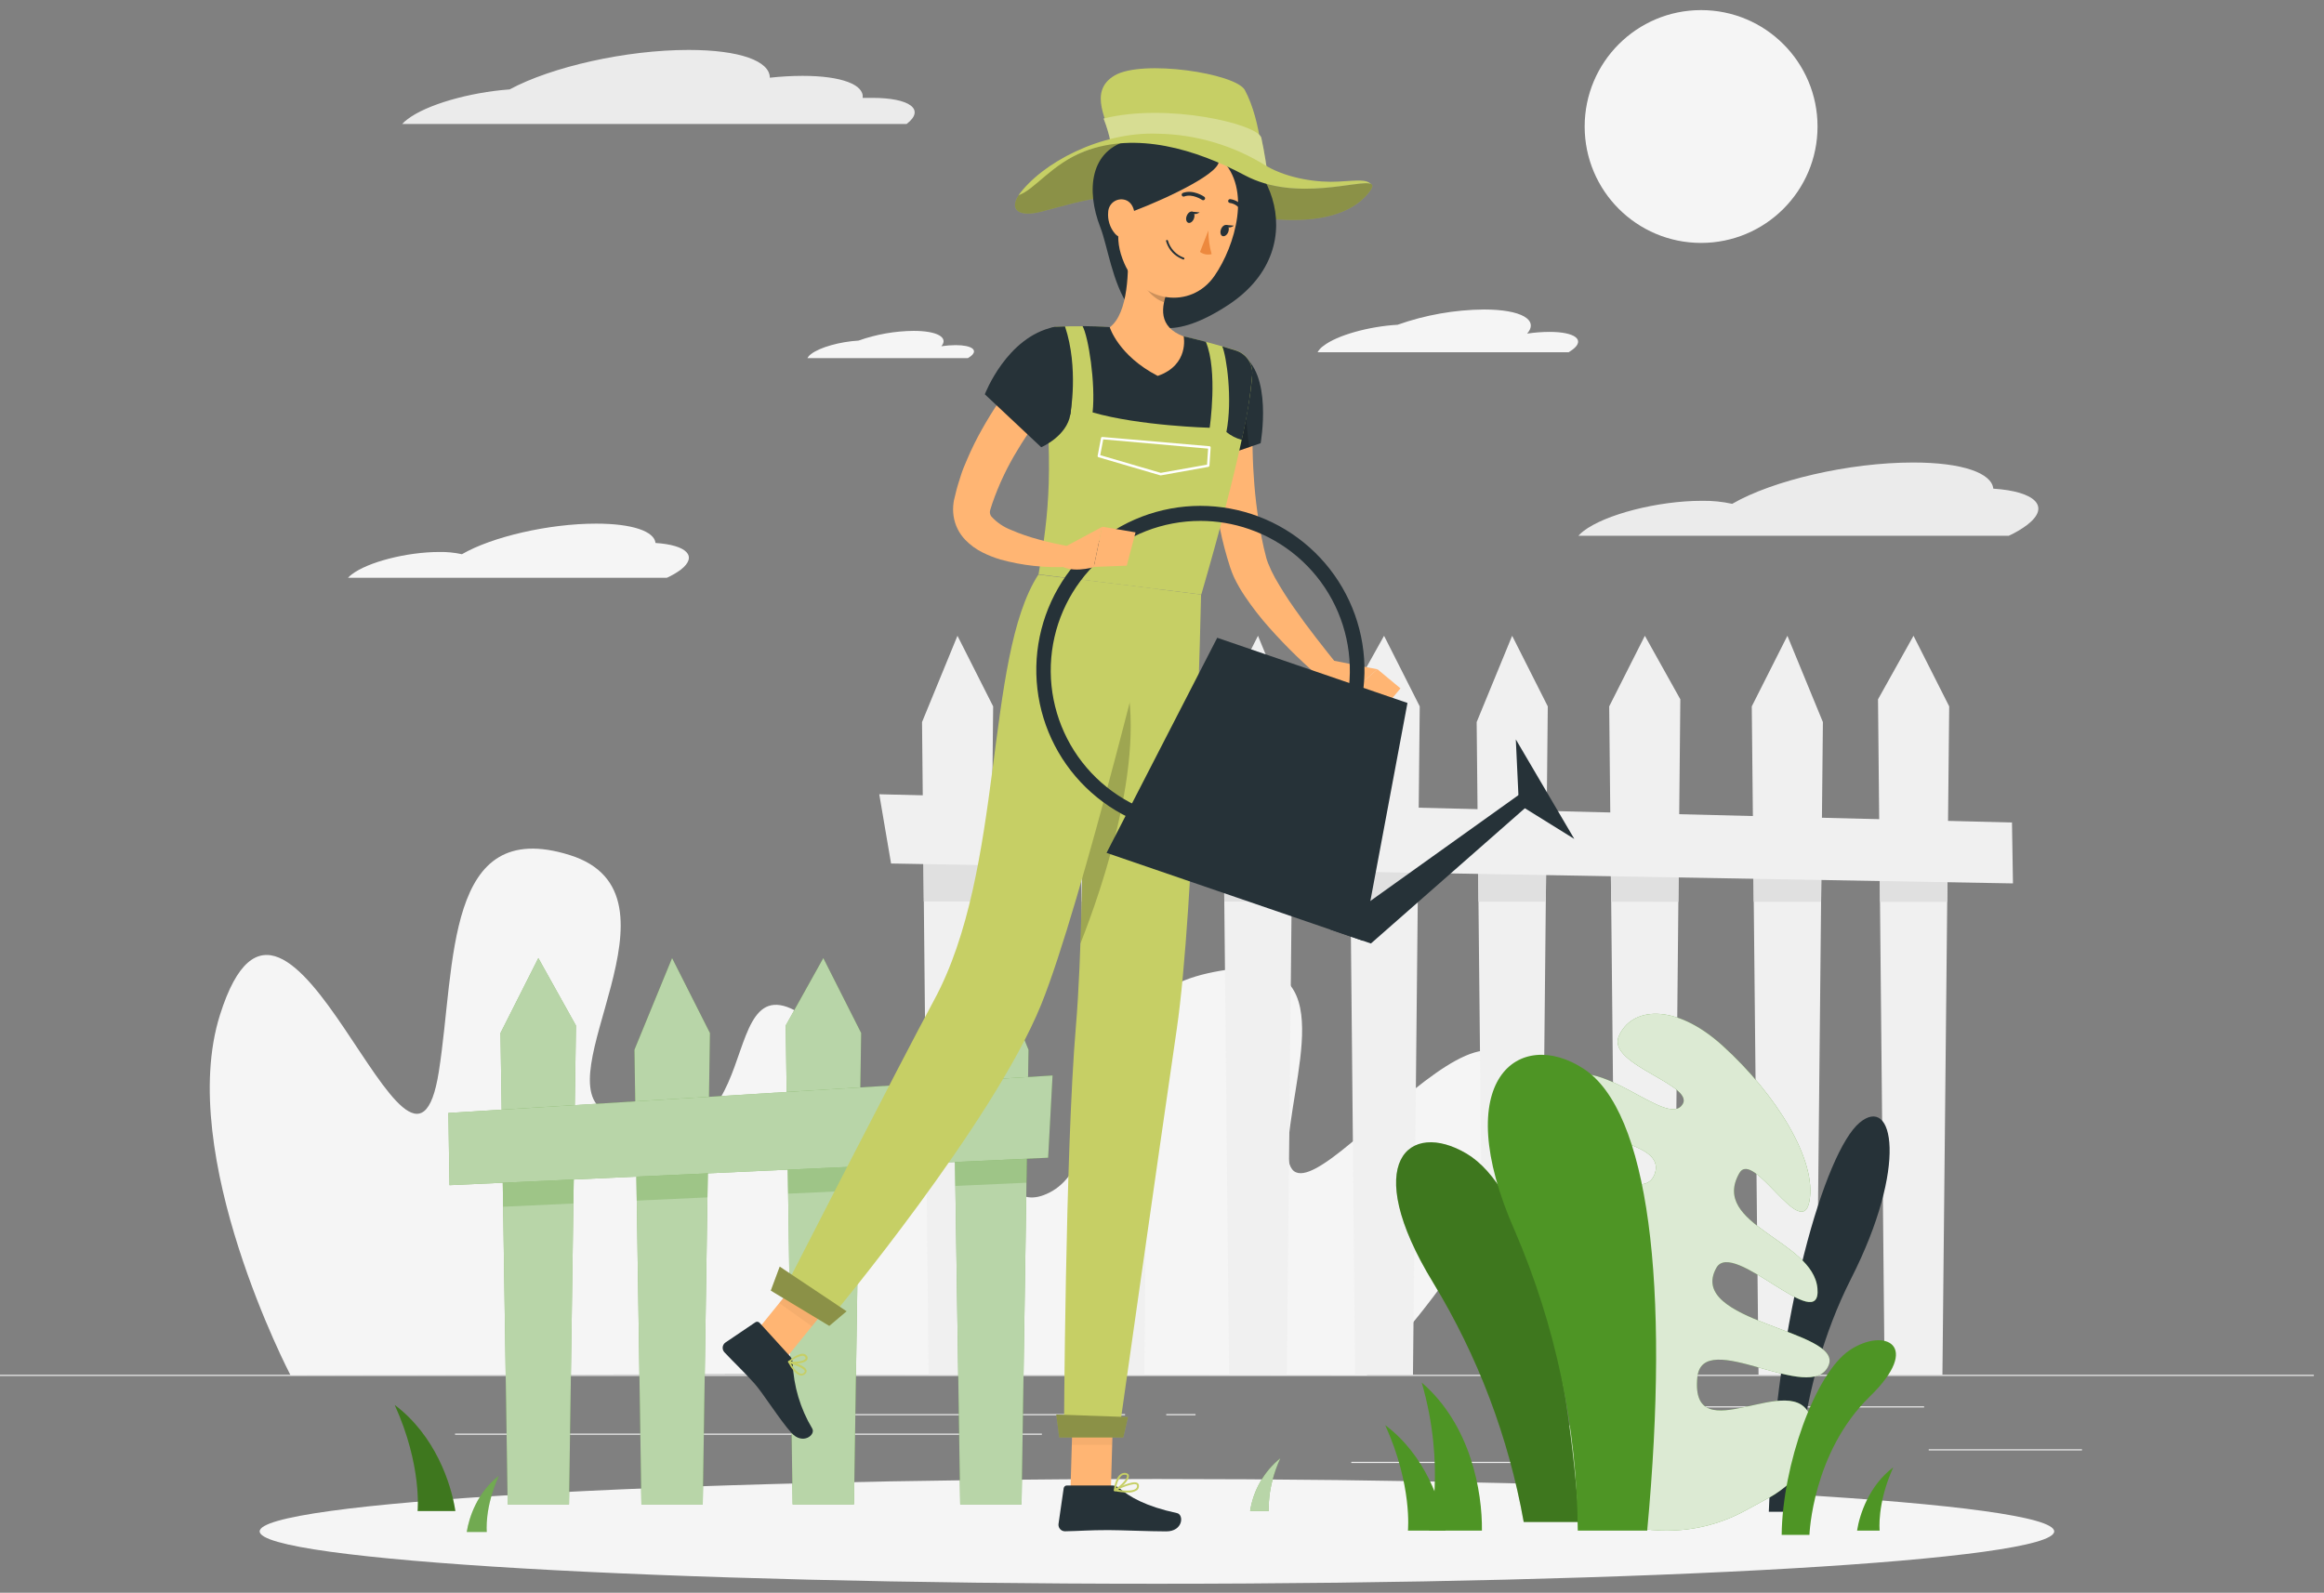 <svg width="124" height="85" viewBox="0 0 124 85" fill="none" xmlns="http://www.w3.org/2000/svg">
<rect x="0" y="0" width="124" height="85" fill="#808080" stroke="none"/>
<path d="M123.459 73.37H0V73.432H123.459V73.37Z" fill="#EBEBEB"/>
<path d="M111.088 77.343H102.91V77.405H111.088V77.343Z" fill="#EBEBEB"/>
<path d="M81.784 78.015H72.1V78.076H81.784V78.015Z" fill="#EBEBEB"/>
<path d="M102.663 75.052H88.584V75.113H102.663V75.052Z" fill="#EBEBEB"/>
<path d="M60.028 75.466H43.082V75.528H60.028V75.466Z" fill="#EBEBEB"/>
<path d="M63.789 75.466H62.226V75.528H63.789V75.466Z" fill="#EBEBEB"/>
<path d="M55.591 76.508H24.279V76.57H55.591V76.508Z" fill="#EBEBEB"/>
<path d="M90.764 12.964C94.195 12.964 96.977 10.183 96.977 6.752C96.977 3.321 94.195 0.539 90.764 0.539C87.333 0.539 84.552 3.321 84.552 6.752C84.552 10.183 87.333 12.964 90.764 12.964Z" fill="#F5F5F5"/>
<path d="M106.355 26.078C106.271 25.248 104.71 24.683 102.078 24.683C98.656 24.683 94.582 25.636 92.424 26.888C91.89 26.771 91.345 26.717 90.799 26.727C88.466 26.727 85.638 27.453 84.485 28.345C84.388 28.419 84.299 28.501 84.216 28.592H107.18C107.529 28.434 107.86 28.238 108.167 28.009C109.427 27.034 108.604 26.226 106.355 26.078Z" fill="#EBEBEB"/>
<path d="M34.976 28.977C34.912 28.362 33.759 27.945 31.808 27.945C29.272 27.945 26.252 28.648 24.647 29.577C24.252 29.49 23.847 29.451 23.442 29.458C21.714 29.458 19.622 29.994 18.766 30.656C18.694 30.71 18.627 30.771 18.566 30.836H35.578C35.84 30.719 36.088 30.575 36.319 30.407C37.25 29.683 36.643 29.085 34.976 28.977Z" fill="#F5F5F5"/>
<path d="M74.569 17.332C76.049 16.808 77.606 16.532 79.177 16.517C81.174 16.517 82.115 17.073 81.483 17.804C81.877 17.744 82.276 17.714 82.675 17.712C84.038 17.712 84.594 18.135 83.91 18.656C83.846 18.703 83.774 18.752 83.695 18.799H70.3C70.379 18.662 70.487 18.544 70.618 18.456C71.342 17.89 73.043 17.419 74.569 17.332Z" fill="#F5F5F5"/>
<path d="M45.808 18.177C46.752 17.842 47.745 17.667 48.746 17.658C50.018 17.658 50.618 18.014 50.228 18.478C50.48 18.44 50.734 18.42 50.989 18.419C51.855 18.419 52.223 18.688 51.781 19.021C51.737 19.054 51.692 19.084 51.645 19.112H43.082C43.129 19.026 43.195 18.952 43.275 18.895C43.746 18.532 44.83 18.233 45.808 18.177Z" fill="#F5F5F5"/>
<path d="M46.541 5.223C46.373 5.223 46.203 5.223 46.028 5.223C46.117 4.532 44.931 4.048 42.818 4.048C42.236 4.05 41.654 4.083 41.075 4.147C41.075 3.265 39.484 2.665 36.741 2.665C33.393 2.665 29.428 3.567 27.193 4.771C25.057 4.927 22.748 5.584 21.731 6.372C21.632 6.444 21.54 6.527 21.457 6.618H48.371C49.383 5.848 48.556 5.223 46.541 5.223Z" fill="#EBEBEB"/>
<path d="M81.122 58.528C80.135 49.639 68.05 68.158 68.747 60.871C69.169 56.427 71.581 50.333 64.426 51.945C57.27 53.557 59.534 61.846 56.001 63.642C52.468 65.437 53.47 57.469 48.697 57.94C47.346 58.074 46.342 59.098 45.593 60.562C45.512 58.041 44.927 55.802 43.406 54.592C37.531 49.923 41.729 63.916 32.346 59.343C28.941 57.681 37.067 47.715 30.395 45.631C23.724 43.547 24.319 51.424 23.415 57.185C21.934 66.624 15.368 42.654 11.736 54.165C9.368 61.666 15.502 73.395 15.502 73.395L43.403 73.333V73.365L72.922 73.395C72.922 73.395 81.762 64.328 81.122 58.528Z" fill="#F5F5F5"/>
<path d="M71.957 37.32L73.848 33.93L75.752 37.698L75.391 73.37H72.305L71.957 37.32Z" fill="#F0F0F0"/>
<path d="M69.013 38.537L67.122 33.93L65.218 37.698L65.579 73.37H68.663L69.013 38.537Z" fill="#F0F0F0"/>
<path d="M61.406 37.32L59.514 33.93L57.611 37.698L57.971 73.37H61.058L61.406 37.32Z" fill="#F0F0F0"/>
<path d="M49.196 38.537L51.087 33.93L52.991 37.698L52.63 73.37H49.544L49.196 38.537Z" fill="#F0F0F0"/>
<path d="M100.204 37.32L102.098 33.93L104.002 37.698L103.641 73.37H100.555L100.204 37.32Z" fill="#F0F0F0"/>
<path d="M97.263 38.537L95.369 33.93L93.468 37.698L93.829 73.37H96.913L97.263 38.537Z" fill="#F0F0F0"/>
<path d="M89.656 37.32L87.764 33.93L85.861 37.698L86.221 73.37H89.308L89.656 37.32Z" fill="#F0F0F0"/>
<path d="M78.789 38.537L80.683 33.93L82.584 37.698L82.224 73.37H79.14L78.789 38.537Z" fill="#F0F0F0"/>
<path d="M49.29 48.108L52.887 48.111L52.924 44.468L49.253 44.441L49.29 48.108Z" fill="#E0E0E0"/>
<path d="M57.717 48.113L61.302 48.115L61.337 44.532L57.68 44.505L57.717 48.113Z" fill="#E0E0E0"/>
<path d="M65.325 48.115L68.917 48.118L68.952 44.592L65.29 44.565L65.325 48.115Z" fill="#E0E0E0"/>
<path d="M72.06 48.118L75.646 48.12L75.68 44.644L72.026 44.614L72.06 48.118Z" fill="#E0E0E0"/>
<path d="M78.885 48.123H82.48L82.515 44.696L78.851 44.669L78.885 48.123Z" fill="#E0E0E0"/>
<path d="M85.964 48.125L89.552 48.128L89.584 44.75L85.932 44.723L85.964 48.125Z" fill="#E0E0E0"/>
<path d="M93.572 48.128L97.167 48.13L97.199 44.809L93.54 44.779L93.572 48.128Z" fill="#E0E0E0"/>
<path d="M100.276 44.834L100.31 48.133H103.895L103.928 44.861L100.276 44.834Z" fill="#E0E0E0"/>
<path d="M47.544 46.083L107.404 47.145L107.352 43.895L46.914 42.387L47.544 46.083Z" fill="#F0F0F0"/>
<path d="M61.729 84.521C88.17 84.521 109.604 83.269 109.604 81.726C109.604 80.182 88.17 78.931 61.729 78.931C35.289 78.931 13.855 80.182 13.855 81.726C13.855 83.269 35.289 84.521 61.729 84.521Z" fill="#F5F5F5"/>
<path d="M94.377 80.679H95.858C95.858 80.679 95.708 74.259 98.767 68.237C101.826 62.214 101.036 58.397 99.219 59.916C97.402 61.434 94.772 70.121 94.377 80.679Z" fill="#263238"/>
<path d="M94.276 79.99L93.12 80.62C90.68 81.945 87.814 82.054 84.893 80.832C83.142 80.091 81.616 78.97 81.468 77.247C81.108 73.049 86.184 78.61 86.335 76.163C86.485 73.716 80.466 74.299 80.436 71.605C80.406 68.911 87.078 74.195 86.856 70.343C86.633 66.491 80.629 70.237 80.522 67.343C80.416 64.449 86.498 67.708 86.695 65.192C86.893 62.676 80.466 64.847 80.942 61.938C81.419 59.029 87.461 65.017 88.293 62.637C89.125 60.256 80.977 60.928 82.787 58.18C84.596 55.431 88.675 60.116 89.7 59.032C90.725 57.948 85.718 56.866 86.369 55.313C87.021 53.76 89.332 53.483 91.89 55.787C94.831 58.449 96.957 61.96 96.542 64.116C96.127 66.271 93.55 61.298 92.804 62.607C91.224 65.382 96.742 66.175 96.972 68.76C97.202 71.345 92.466 66.093 91.582 67.656C89.932 70.58 98.347 70.972 97.57 72.861C96.673 75.034 90.829 70.778 90.562 73.511C90.167 77.595 95.747 72.911 96.616 75.671C97.486 78.432 94.276 79.99 94.276 79.99Z" fill="#4E9525"/>
<path opacity="0.8" d="M94.276 79.99L93.12 80.62C90.68 81.945 87.814 82.054 84.893 80.832C83.142 80.091 81.616 78.97 81.468 77.247C81.108 73.049 86.184 78.61 86.335 76.163C86.485 73.716 80.466 74.299 80.436 71.605C80.406 68.911 87.078 74.195 86.856 70.343C86.633 66.491 80.629 70.237 80.522 67.343C80.416 64.449 86.498 67.708 86.695 65.192C86.893 62.676 80.466 64.847 80.942 61.938C81.419 59.029 87.461 65.017 88.293 62.637C89.125 60.256 80.977 60.928 82.787 58.18C84.596 55.431 88.675 60.116 89.7 59.032C90.725 57.948 85.718 56.866 86.369 55.313C87.021 53.76 89.332 53.483 91.89 55.787C94.831 58.449 96.957 61.96 96.542 64.116C96.127 66.271 93.55 61.298 92.804 62.607C91.224 65.382 96.742 66.175 96.972 68.76C97.202 71.345 92.466 66.093 91.582 67.656C89.932 70.58 98.347 70.972 97.57 72.861C96.673 75.034 90.829 70.778 90.562 73.511C90.167 77.595 95.747 72.911 96.616 75.671C97.486 78.432 94.276 79.99 94.276 79.99Z" fill="white"/>
<path d="M84.263 81.225H81.3C80.494 76.706 78.856 72.377 76.47 68.456C72.52 61.985 75.201 59.755 78.253 61.567C81.305 63.38 83.471 70.671 84.263 81.225Z" fill="#4E9525"/>
<path opacity="0.2" d="M84.263 81.225H81.3C80.494 76.706 78.856 72.377 76.47 68.456C72.52 61.985 75.201 59.755 78.253 61.567C81.305 63.38 83.471 70.671 84.263 81.225Z" fill="black"/>
<path d="M87.888 81.686H84.184C84.147 76.183 83.005 70.742 80.826 65.689C77.238 57.58 81.073 54.789 84.51 57.046C87.947 59.303 89.122 68.466 87.888 81.686Z" fill="#4E9525"/>
<path d="M95.063 81.913H96.545C96.545 81.913 96.693 77.523 99.772 74.523C102.587 71.782 100.55 70.82 98.695 72.054C96.841 73.289 95.103 78.21 95.063 81.913Z" fill="#4E9525"/>
<path d="M79.07 81.686H76.253C76.253 81.686 77.167 78.303 75.858 73.785C78.478 76.042 79.095 79.607 79.07 81.686Z" fill="#4E9525"/>
<path d="M77.13 81.686H75.122C75.122 81.686 75.369 79.276 73.91 76.056C76.051 77.664 76.903 80.205 77.13 81.686Z" fill="#4E9525"/>
<path d="M99.086 81.686H100.291C100.291 81.686 100.137 80.239 101.019 78.306C99.74 79.272 99.224 80.797 99.086 81.686Z" fill="#4E9525"/>
<path d="M66.702 80.639H67.705C67.705 80.639 67.579 79.434 68.312 77.825C67.444 78.53 66.87 79.533 66.702 80.639Z" fill="#4E9525"/>
<path opacity="0.6" d="M66.702 80.639H67.705C67.705 80.639 67.579 79.434 68.312 77.825C67.444 78.53 66.87 79.533 66.702 80.639Z" fill="white"/>
<path d="M24.297 80.639H22.282C22.282 80.639 22.529 78.219 21.062 74.98C23.21 76.597 24.07 79.15 24.297 80.639Z" fill="#4E9525"/>
<path opacity="0.2" d="M24.297 80.639H22.282C22.282 80.639 22.529 78.219 21.062 74.98C23.21 76.597 24.07 79.15 24.297 80.639Z" fill="black"/>
<path d="M24.904 81.758H25.973C25.973 81.758 25.837 80.476 26.618 78.763C25.484 79.62 25.025 80.97 24.904 81.758Z" fill="#4E9525"/>
<path opacity="0.2" d="M24.904 81.758H25.973C25.973 81.758 25.837 80.476 26.618 78.763C25.484 79.62 25.025 80.97 24.904 81.758Z" fill="white"/>
<path d="M30.731 54.73L28.724 51.13L26.704 55.13L27.087 80.286H30.361L30.731 54.73Z" fill="#4E9525"/>
<path opacity="0.6" d="M30.731 54.73L28.724 51.13L26.704 55.13L27.087 80.286H30.361L30.731 54.73Z" fill="white"/>
<path d="M33.852 56.022L35.86 51.13L37.88 55.13L37.497 80.286H34.223L33.852 56.022Z" fill="#4E9525"/>
<path opacity="0.6" d="M33.852 56.022L35.86 51.13L37.88 55.13L37.497 80.286H34.223L33.852 56.022Z" fill="white"/>
<path d="M41.922 54.73L43.929 51.13L45.949 55.13L45.566 80.286H42.292L41.922 54.73Z" fill="#4E9525"/>
<path opacity="0.6" d="M41.922 54.73L43.929 51.13L45.949 55.13L45.566 80.286H42.292L41.922 54.73Z" fill="white"/>
<path d="M54.877 56.022L52.87 51.13L50.85 55.13L51.233 80.286H54.507L54.877 56.022Z" fill="#4E9525"/>
<path opacity="0.6" d="M54.877 56.022L52.87 51.13L50.85 55.13L51.233 80.286H54.507L54.877 56.022Z" fill="white"/>
<g opacity="0.5">
<path opacity="0.5" d="M26.845 64.4L30.593 64.227L30.65 60.256L26.786 60.496L26.845 64.4Z" fill="#4E9525"/>
<path opacity="0.5" d="M33.976 64.074L37.746 63.901L37.808 59.812L33.914 60.051L33.976 64.074Z" fill="#4E9525"/>
<path opacity="0.5" d="M42.053 63.703L45.821 63.528L45.885 59.311L41.993 59.553L42.053 63.703Z" fill="#4E9525"/>
<path opacity="0.5" d="M50.91 59L50.974 63.291L54.769 63.118L54.838 58.758L50.91 59Z" fill="#4E9525"/>
</g>
<path d="M55.925 61.785L23.983 63.251L23.924 59.395L56.161 57.395L55.925 61.785Z" fill="#4E9525"/>
<path opacity="0.6" d="M55.925 61.785L23.983 63.251L23.924 59.395L56.161 57.395L55.925 61.785Z" fill="white"/>
<path d="M64.421 11.048C59.976 9.841 57.845 10.71 55.564 11.295C53.282 11.88 53.589 9.895 57.845 8.085C60.589 6.922 63.813 7.964 66.416 9.354C69.873 11.206 74.512 8.67 72.89 10.446C71.268 12.221 67.599 11.912 64.421 11.048Z" fill="#C6CF65"/>
<path opacity="0.3" d="M64.421 11.048C59.976 9.841 57.845 10.71 55.564 11.295C53.282 11.88 53.589 9.895 57.845 8.085C60.589 6.922 63.813 7.964 66.416 9.354C69.873 11.206 74.512 8.67 72.89 10.446C71.268 12.221 67.599 11.912 64.421 11.048Z" fill="black"/>
<path d="M64.117 7.495C63.487 7.206 61.3 7.248 60.287 7.48C58.142 7.974 57.942 10.169 58.71 12.132C59.477 14.095 59.737 20.073 65.529 16.278C70.416 13.073 67.386 7.231 64.117 7.495Z" fill="#263238"/>
<path d="M66.836 21.547C66.816 22.162 66.806 22.831 66.821 23.476C66.836 24.12 66.848 24.777 66.897 25.421C66.975 26.701 67.153 27.972 67.428 29.224L67.542 29.681C67.559 29.767 67.576 29.809 67.594 29.871C67.611 29.932 67.638 29.992 67.658 30.053C67.766 30.325 67.891 30.589 68.033 30.844C68.346 31.398 68.687 31.936 69.055 32.456C69.426 32.989 69.818 33.52 70.223 34.041C70.628 34.562 71.043 35.091 71.458 35.602L70.69 36.374C69.632 35.491 68.642 34.531 67.727 33.5C67.254 32.971 66.819 32.41 66.423 31.821C66.21 31.507 66.02 31.177 65.855 30.834C65.816 30.74 65.771 30.651 65.734 30.55C65.697 30.448 65.653 30.337 65.631 30.261L65.473 29.747C65.273 29.067 65.113 28.377 64.994 27.678C64.863 26.987 64.786 26.293 64.72 25.599C64.653 24.905 64.611 24.214 64.599 23.52C64.586 22.826 64.586 22.147 64.633 21.416L66.836 21.547Z" fill="#FFB573"/>
<path d="M66.174 18.89C67.944 19.856 67.263 23.653 67.263 23.653L63.999 24.767C63.999 24.767 62.255 20.27 63.302 19.419C64.391 18.532 64.803 18.142 66.174 18.89Z" fill="#263238"/>
<path opacity="0.2" d="M66.233 20.009L66.646 23.868L64.221 24.693L66.233 20.009Z" fill="black"/>
<path d="M71.092 35.246L73.493 35.718L71.853 37.157C71.853 37.157 70.552 36.686 70.423 35.799L71.092 35.246Z" fill="#FFB573"/>
<path d="M74.725 36.737L73.542 38.145L71.846 37.157L73.493 35.713L74.725 36.737Z" fill="#FFB573"/>
<path d="M57.117 79.526H59.273L59.416 74.535H57.263L57.117 79.526Z" fill="#FFB573"/>
<path d="M40.043 71.434L41.885 72.55L45.06 68.637L43.215 67.523L40.043 71.434Z" fill="#FFB573"/>
<path d="M42.156 72.385L40.527 70.595C40.499 70.564 40.461 70.543 40.419 70.538C40.378 70.534 40.336 70.544 40.302 70.568L38.699 71.652C38.66 71.68 38.627 71.717 38.603 71.76C38.579 71.802 38.564 71.849 38.56 71.897C38.555 71.946 38.561 71.995 38.576 72.041C38.592 72.087 38.617 72.129 38.65 72.165C39.228 72.78 39.539 73.047 40.255 73.834C40.697 74.328 41.628 75.81 42.23 76.471C42.833 77.133 43.534 76.573 43.339 76.239C42.703 75.179 42.344 73.976 42.295 72.74C42.291 72.609 42.242 72.484 42.156 72.385Z" fill="#263238"/>
<path d="M59.347 79.276H56.924C56.883 79.276 56.843 79.29 56.812 79.317C56.781 79.344 56.76 79.381 56.754 79.422L56.477 81.338C56.473 81.386 56.478 81.435 56.493 81.481C56.508 81.528 56.533 81.57 56.566 81.606C56.598 81.642 56.638 81.671 56.682 81.691C56.727 81.71 56.775 81.721 56.823 81.721C57.668 81.706 58.073 81.657 59.139 81.657C59.794 81.657 61.322 81.726 62.226 81.726C63.129 81.726 63.179 80.832 62.801 80.751C61.115 80.388 60.275 79.886 59.707 79.407C59.605 79.324 59.478 79.278 59.347 79.276Z" fill="#263238"/>
<g opacity="0.2">
<path opacity="0.2" d="M59.416 74.538L59.342 77.108H57.186L57.26 74.538H59.416Z" fill="black"/>
<path opacity="0.2" d="M43.213 67.523L45.057 68.639L43.317 70.782L41.576 69.54L43.213 67.523Z" fill="black"/>
</g>
<path d="M66.813 19.974C66.734 21.33 66.206 24.473 64.097 31.727L55.413 30.653C55.974 27.278 56.248 25.135 55.569 18.372C55.557 18.257 55.569 18.141 55.603 18.031C55.637 17.921 55.694 17.82 55.769 17.732C55.844 17.645 55.936 17.574 56.04 17.523C56.143 17.473 56.256 17.444 56.371 17.438C57.322 17.393 58.276 17.402 59.226 17.465C60.553 17.536 61.873 17.701 63.176 17.959C64.164 18.177 65.246 18.488 65.947 18.7C66.212 18.786 66.441 18.958 66.598 19.189C66.755 19.419 66.831 19.696 66.813 19.974Z" fill="#C6CF65"/>
<path d="M61.932 25.369H61.912L58.611 24.401C58.596 24.397 58.583 24.387 58.574 24.373C58.566 24.359 58.563 24.343 58.566 24.327L58.747 23.372C58.75 23.356 58.759 23.342 58.773 23.332C58.786 23.323 58.802 23.318 58.818 23.32L64.537 23.814C64.545 23.814 64.553 23.817 64.561 23.82C64.569 23.824 64.575 23.83 64.581 23.836C64.586 23.842 64.591 23.85 64.593 23.858C64.596 23.866 64.597 23.874 64.596 23.883L64.532 24.853C64.53 24.868 64.524 24.882 64.514 24.893C64.505 24.904 64.492 24.912 64.478 24.915L61.942 25.369H61.932ZM58.705 24.29L61.934 25.236L64.403 24.797L64.46 23.942L58.865 23.448L58.705 24.29Z" fill="white"/>
<path d="M56.825 17.421L56.356 17.438C56.242 17.444 56.129 17.473 56.026 17.524C55.922 17.575 55.831 17.646 55.756 17.733C55.681 17.82 55.625 17.922 55.59 18.032C55.556 18.142 55.544 18.257 55.556 18.372C55.734 20.142 55.845 21.596 55.907 22.836C56.322 22.621 56.723 22.379 57.107 22.113C57.107 22.113 57.569 19.646 56.825 17.421Z" fill="#263238"/>
<path d="M65.927 18.703C65.719 18.638 65.478 18.564 65.216 18.488C65.436 18.982 65.779 21.303 65.436 23.056C65.677 23.251 65.956 23.394 66.255 23.476C66.528 22.324 66.715 21.154 66.816 19.974C66.831 19.694 66.752 19.416 66.591 19.185C66.429 18.955 66.196 18.785 65.927 18.703Z" fill="#263238"/>
<path d="M64.339 18.241C63.952 18.14 63.549 18.038 63.157 17.952C61.853 17.694 60.533 17.529 59.206 17.458C58.712 17.421 58.218 17.406 57.761 17.404C58.07 17.952 58.465 20.456 58.297 22.009C60.803 22.732 64.544 22.829 64.544 22.829C64.544 22.829 64.991 19.789 64.339 18.241Z" fill="#263238"/>
<path d="M60.154 13.073C60.245 14.374 60.206 16.73 59.213 17.465C59.213 17.465 59.665 18.969 61.771 20.061C63.468 19.475 63.157 17.954 63.157 17.954C61.784 17.441 61.949 16.396 62.319 15.441L60.154 13.073Z" fill="#FFB573"/>
<path opacity="0.2" d="M61.035 14.038L62.317 15.438C62.227 15.66 62.158 15.89 62.109 16.125C61.579 15.979 60.91 15.293 60.922 14.72C60.919 14.488 60.958 14.257 61.035 14.038Z" fill="black"/>
<path d="M60.352 9.757C59.702 11.794 59.381 12.643 59.989 14.056C60.905 16.179 63.547 16.525 64.794 14.732C65.917 13.11 66.794 10.053 65.154 8.502C64.794 8.159 64.353 7.914 63.871 7.79C63.39 7.665 62.885 7.666 62.404 7.792C61.922 7.917 61.481 8.164 61.122 8.508C60.763 8.852 60.498 9.282 60.352 9.757Z" fill="#FFB573"/>
<path d="M60.295 8.184L59.724 11.542C61.421 10.969 64.561 9.567 64.981 8.779C65.759 7.288 61.581 7.073 60.295 8.184Z" fill="#263238"/>
<path d="M59.317 7.525C59.152 6.522 57.998 4.895 59.475 4.026C60.952 3.157 65.927 3.912 66.421 4.806C67.342 6.534 67.391 9.078 67.391 9.078C67.391 9.078 63.068 7.367 59.317 7.525Z" fill="#C6CF65"/>
<path d="M58.883 6.327C59.042 6.727 59.166 7.14 59.253 7.562C59.406 7.507 62.463 7.349 64.376 8.095C65.433 8.516 66.515 8.87 67.616 9.154C67.616 9.154 67.463 8.085 67.3 7.357C67.137 6.628 62.283 5.47 58.883 6.327Z" fill="#C6CF65"/>
<path opacity="0.3" d="M58.883 6.327C59.042 6.727 59.166 7.14 59.253 7.562C59.406 7.507 62.463 7.349 64.376 8.095C65.433 8.516 66.515 8.87 67.616 9.154C67.616 9.154 67.463 8.085 67.3 7.357C67.137 6.628 62.283 5.47 58.883 6.327Z" fill="white"/>
<path d="M57.846 8.085C60.623 7.009 63.813 7.964 66.416 9.354C69.159 10.819 72.626 9.539 73.154 9.818C72.883 9.572 72.525 9.623 71.426 9.69C70.327 9.757 68.742 9.537 67.576 8.863C65.837 7.77 63.833 7.172 61.779 7.135C58.739 7.018 55.591 8.688 54.349 10.418C55.223 10.11 56.12 8.759 57.846 8.085Z" fill="#C6CF65"/>
<path d="M64.085 31.727C64.085 31.727 63.737 48.407 62.789 54.911C61.801 61.676 59.682 76.612 59.682 76.612H56.769C56.769 76.612 56.836 61.464 57.406 54.77C58.023 47.473 57.727 30.94 57.727 30.94L64.085 31.727Z" fill="#C6CF65"/>
<path d="M56.517 76.716H59.934L60.186 75.624L56.359 75.491L56.517 76.716Z" fill="#C6CF65"/>
<path opacity="0.3" d="M56.517 76.716H59.934L60.186 75.624L56.359 75.491L56.517 76.716Z" fill="black"/>
<path opacity="0.2" d="M59.833 35.362C61.435 39.918 58.764 47.533 57.648 50.352C57.803 45.93 57.811 40.503 57.789 36.525C58.386 34.333 59.095 33.271 59.833 35.362Z" fill="black"/>
<path d="M61.794 31.444C61.794 31.444 57.707 48.333 55.542 53.639C52.971 59.948 44.43 70.197 44.43 70.197L41.867 68.763C41.867 68.763 48.06 56.664 49.835 53.382C53.621 46.399 52.51 35.157 55.401 30.666L61.794 31.444Z" fill="#C6CF65"/>
<path d="M41.127 68.876L44.248 70.76L45.171 69.98L41.603 67.597L41.127 68.876Z" fill="#C6CF65"/>
<path opacity="0.3" d="M41.127 68.876L44.248 70.76L45.171 69.98L41.603 67.597L41.127 68.876Z" fill="black"/>
<path d="M63.319 11.52C63.255 11.683 63.292 11.846 63.396 11.888C63.5 11.93 63.643 11.831 63.702 11.668C63.761 11.505 63.732 11.342 63.626 11.3C63.52 11.258 63.381 11.357 63.319 11.52Z" fill="#263238"/>
<path d="M65.149 12.231C65.087 12.394 65.122 12.559 65.228 12.599C65.334 12.638 65.475 12.542 65.534 12.382C65.594 12.221 65.561 12.053 65.455 12.014C65.349 11.974 65.213 12.07 65.149 12.231Z" fill="#263238"/>
<path d="M65.406 12.004L65.838 12.043C65.838 12.043 65.52 12.283 65.406 12.004Z" fill="#263238"/>
<path d="M64.473 12.305C64.473 12.73 64.532 13.153 64.648 13.562C64.543 13.589 64.432 13.593 64.325 13.573C64.218 13.553 64.117 13.509 64.028 13.446L64.473 12.305Z" fill="#ED893E"/>
<path d="M62.897 13.737C62.972 13.778 63.05 13.816 63.129 13.848C63.142 13.852 63.155 13.85 63.166 13.844C63.178 13.839 63.187 13.829 63.191 13.817C63.196 13.805 63.196 13.791 63.191 13.78C63.187 13.768 63.178 13.758 63.166 13.752C62.963 13.679 62.78 13.558 62.632 13.4C62.484 13.242 62.376 13.051 62.317 12.843C62.314 12.83 62.305 12.819 62.294 12.812C62.282 12.805 62.269 12.803 62.256 12.805C62.242 12.808 62.231 12.816 62.224 12.827C62.216 12.839 62.213 12.852 62.216 12.866C62.266 13.049 62.352 13.22 62.469 13.37C62.586 13.52 62.731 13.645 62.897 13.737Z" fill="#263238"/>
<path d="M59.129 11.312C59.09 11.724 59.215 12.134 59.478 12.453C59.831 12.875 60.315 12.636 60.465 12.142C60.611 11.697 60.603 10.942 60.124 10.703C60.02 10.654 59.904 10.632 59.789 10.639C59.674 10.646 59.562 10.681 59.464 10.741C59.365 10.801 59.283 10.885 59.225 10.985C59.167 11.084 59.134 11.197 59.129 11.312Z" fill="#FFB573"/>
<path d="M63.072 10.453C63.086 10.47 63.104 10.483 63.125 10.489C63.146 10.495 63.168 10.493 63.189 10.485C63.631 10.322 64.134 10.665 64.139 10.668C64.162 10.683 64.189 10.689 64.216 10.684C64.242 10.68 64.266 10.664 64.281 10.642C64.297 10.62 64.302 10.592 64.298 10.566C64.293 10.539 64.278 10.515 64.255 10.5C64.231 10.483 63.658 10.095 63.117 10.295C63.092 10.305 63.071 10.323 63.059 10.348C63.048 10.372 63.047 10.4 63.055 10.426C63.059 10.436 63.065 10.445 63.072 10.453Z" fill="#263238"/>
<path d="M66.263 11.295C66.282 11.307 66.305 11.313 66.328 11.31C66.351 11.308 66.372 11.298 66.388 11.282C66.404 11.266 66.415 11.245 66.418 11.222C66.421 11.199 66.415 11.176 66.403 11.157C66.327 11.014 66.218 10.891 66.085 10.799C65.952 10.707 65.799 10.647 65.638 10.626C65.611 10.624 65.584 10.634 65.564 10.652C65.544 10.67 65.531 10.695 65.529 10.722C65.528 10.736 65.53 10.749 65.534 10.761C65.538 10.774 65.545 10.786 65.554 10.796C65.562 10.806 65.573 10.814 65.585 10.82C65.597 10.826 65.61 10.83 65.623 10.831C65.75 10.849 65.871 10.897 65.976 10.972C66.081 11.046 66.166 11.144 66.226 11.258C66.233 11.274 66.246 11.287 66.263 11.295Z" fill="#263238"/>
<path d="M42.717 73.407H42.744C42.792 73.409 42.84 73.399 42.883 73.378C42.926 73.357 42.963 73.325 42.991 73.286C43.012 73.264 43.027 73.236 43.034 73.206C43.04 73.176 43.038 73.145 43.028 73.116C42.944 72.854 42.191 72.654 42.104 72.622C42.095 72.62 42.085 72.62 42.076 72.623C42.067 72.626 42.059 72.632 42.053 72.639C42.047 72.648 42.044 72.658 42.044 72.668C42.044 72.678 42.047 72.688 42.053 72.696C42.183 72.955 42.443 73.36 42.717 73.407ZM42.198 72.778C42.497 72.864 42.887 73.025 42.939 73.16C42.943 73.173 42.943 73.187 42.939 73.2C42.936 73.213 42.929 73.225 42.919 73.234C42.901 73.261 42.875 73.283 42.846 73.298C42.817 73.312 42.784 73.32 42.751 73.318C42.593 73.299 42.396 73.096 42.198 72.778Z" fill="#C6CF65"/>
<path d="M42.154 72.753C42.418 72.802 42.924 72.765 43.055 72.585C43.081 72.554 43.095 72.514 43.095 72.474C43.095 72.433 43.081 72.394 43.055 72.363C43.033 72.331 43.004 72.304 42.97 72.284C42.936 72.265 42.899 72.253 42.86 72.249C42.549 72.215 42.087 72.632 42.067 72.649C42.061 72.655 42.057 72.663 42.054 72.671C42.052 72.679 42.051 72.688 42.053 72.696C42.055 72.705 42.059 72.713 42.065 72.72C42.071 72.727 42.078 72.732 42.087 72.736L42.154 72.753ZM42.855 72.353C42.876 72.357 42.897 72.365 42.915 72.377C42.933 72.388 42.949 72.404 42.961 72.422C43.001 72.476 42.988 72.506 42.961 72.526C42.872 72.647 42.45 72.701 42.191 72.659C42.366 72.494 42.587 72.386 42.825 72.35L42.855 72.353Z" fill="#C6CF65"/>
<path d="M60.154 79.652C60.338 79.669 60.523 79.622 60.678 79.521C60.711 79.49 60.737 79.451 60.753 79.409C60.769 79.365 60.775 79.319 60.769 79.274C60.768 79.246 60.759 79.218 60.744 79.194C60.729 79.171 60.708 79.151 60.682 79.138C60.418 78.992 59.559 79.432 59.463 79.484C59.453 79.488 59.446 79.496 59.441 79.505C59.436 79.515 59.434 79.525 59.436 79.536C59.438 79.546 59.443 79.555 59.451 79.562C59.458 79.57 59.467 79.575 59.477 79.578C59.7 79.624 59.927 79.648 60.154 79.652ZM60.539 79.207C60.572 79.205 60.604 79.211 60.633 79.225C60.644 79.23 60.652 79.238 60.658 79.248C60.664 79.258 60.668 79.27 60.668 79.281C60.672 79.311 60.67 79.342 60.659 79.371C60.649 79.399 60.631 79.424 60.608 79.444C60.478 79.563 60.115 79.582 59.645 79.504C59.923 79.351 60.226 79.247 60.539 79.197V79.207Z" fill="#C6CF65"/>
<path d="M59.487 79.578H59.507C59.754 79.462 60.273 78.995 60.233 78.753C60.233 78.694 60.181 78.622 60.041 78.607C59.989 78.602 59.936 78.608 59.887 78.625C59.838 78.641 59.792 78.668 59.754 78.704C59.483 78.928 59.433 79.508 59.431 79.533C59.43 79.542 59.432 79.551 59.436 79.559C59.44 79.568 59.446 79.575 59.453 79.58C59.464 79.582 59.476 79.582 59.487 79.578ZM60.001 78.704H60.031C60.124 78.704 60.129 78.75 60.132 78.763C60.157 78.911 59.811 79.276 59.549 79.434C59.569 79.19 59.665 78.958 59.823 78.77C59.872 78.727 59.936 78.703 60.001 78.704Z" fill="#C6CF65"/>
<path d="M63.574 11.295L64.008 11.335C64.008 11.335 63.69 11.557 63.574 11.295Z" fill="#263238"/>
<path d="M72.72 50.207L59.041 45.515L64.947 34.036L75.097 37.515L72.72 50.207Z" fill="#263238"/>
<path d="M73.147 50.352L70.981 49.609L81.399 42.162L81.379 43.118L73.147 50.352Z" fill="#263238"/>
<path d="M64.068 44.508C61.917 44.513 59.84 43.726 58.232 42.297C56.625 40.869 55.599 38.899 55.351 36.762C55.103 34.626 55.65 32.473 56.887 30.714C58.125 28.955 59.966 27.713 62.061 27.225C64.155 26.737 66.356 27.037 68.244 28.067C70.131 29.098 71.574 30.787 72.296 32.813C73.018 34.838 72.969 37.059 72.159 39.051C71.349 41.043 69.833 42.667 67.902 43.614C66.709 44.2 65.397 44.505 64.068 44.508ZM64.053 27.799C62.05 27.797 60.12 28.547 58.645 29.902C57.17 31.256 56.258 33.116 56.091 35.111C55.923 37.107 56.512 39.093 57.74 40.674C58.968 42.256 60.746 43.318 62.721 43.65C64.696 43.981 66.724 43.558 68.401 42.465C70.079 41.371 71.284 39.687 71.777 37.746C72.271 35.805 72.016 33.749 71.065 31.987C70.113 30.225 68.534 28.886 66.641 28.234C65.808 27.946 64.934 27.799 64.053 27.799Z" fill="#263238"/>
<path d="M80.878 39.459L81.041 42.935L83.999 44.772L80.878 39.459Z" fill="#263238"/>
<path d="M56.959 29.108L58.803 28.12L58.359 30.266C58.359 30.266 57.035 30.673 56.401 30.044L56.663 29.441C56.721 29.299 56.825 29.182 56.959 29.108Z" fill="#FFB573"/>
<path d="M56.149 21.364C56.001 21.55 55.828 21.777 55.655 21.989C55.482 22.201 55.334 22.429 55.181 22.653C54.875 23.1 54.569 23.55 54.295 24.014C53.741 24.914 53.288 25.872 52.944 26.871L52.84 27.197C52.827 27.239 52.818 27.283 52.816 27.328C52.815 27.418 52.847 27.505 52.904 27.574C53.193 27.887 53.55 28.128 53.947 28.281C54.431 28.491 54.931 28.663 55.443 28.797C55.964 28.942 56.517 29.061 57.045 29.162L56.991 30.251C55.771 30.315 54.549 30.183 53.371 29.858C53.051 29.762 52.74 29.639 52.44 29.491C52.092 29.321 51.776 29.092 51.507 28.814C51.17 28.466 50.951 28.021 50.88 27.542C50.844 27.303 50.844 27.06 50.88 26.821C50.88 26.769 50.9 26.7 50.909 26.661L50.937 26.547L50.993 26.315C51.062 26.004 51.164 25.713 51.255 25.414C51.346 25.115 51.465 24.829 51.588 24.55C51.825 23.989 52.094 23.442 52.393 22.913C52.69 22.387 53.001 21.875 53.342 21.382C53.512 21.135 53.687 20.888 53.867 20.641C54.048 20.394 54.228 20.172 54.445 19.918L56.149 21.364Z" fill="#FFB573"/>
<path d="M56.238 17.453C53.707 17.982 52.547 21.043 52.547 21.043L55.556 23.868C55.556 23.868 56.922 23.288 57.112 22.113C57.305 20.888 56.942 17.305 56.238 17.453Z" fill="#263238"/>
<path d="M60.589 28.411L60.119 30.187L58.359 30.256L58.803 28.11L60.589 28.411Z" fill="#FFB573"/>
</svg>
